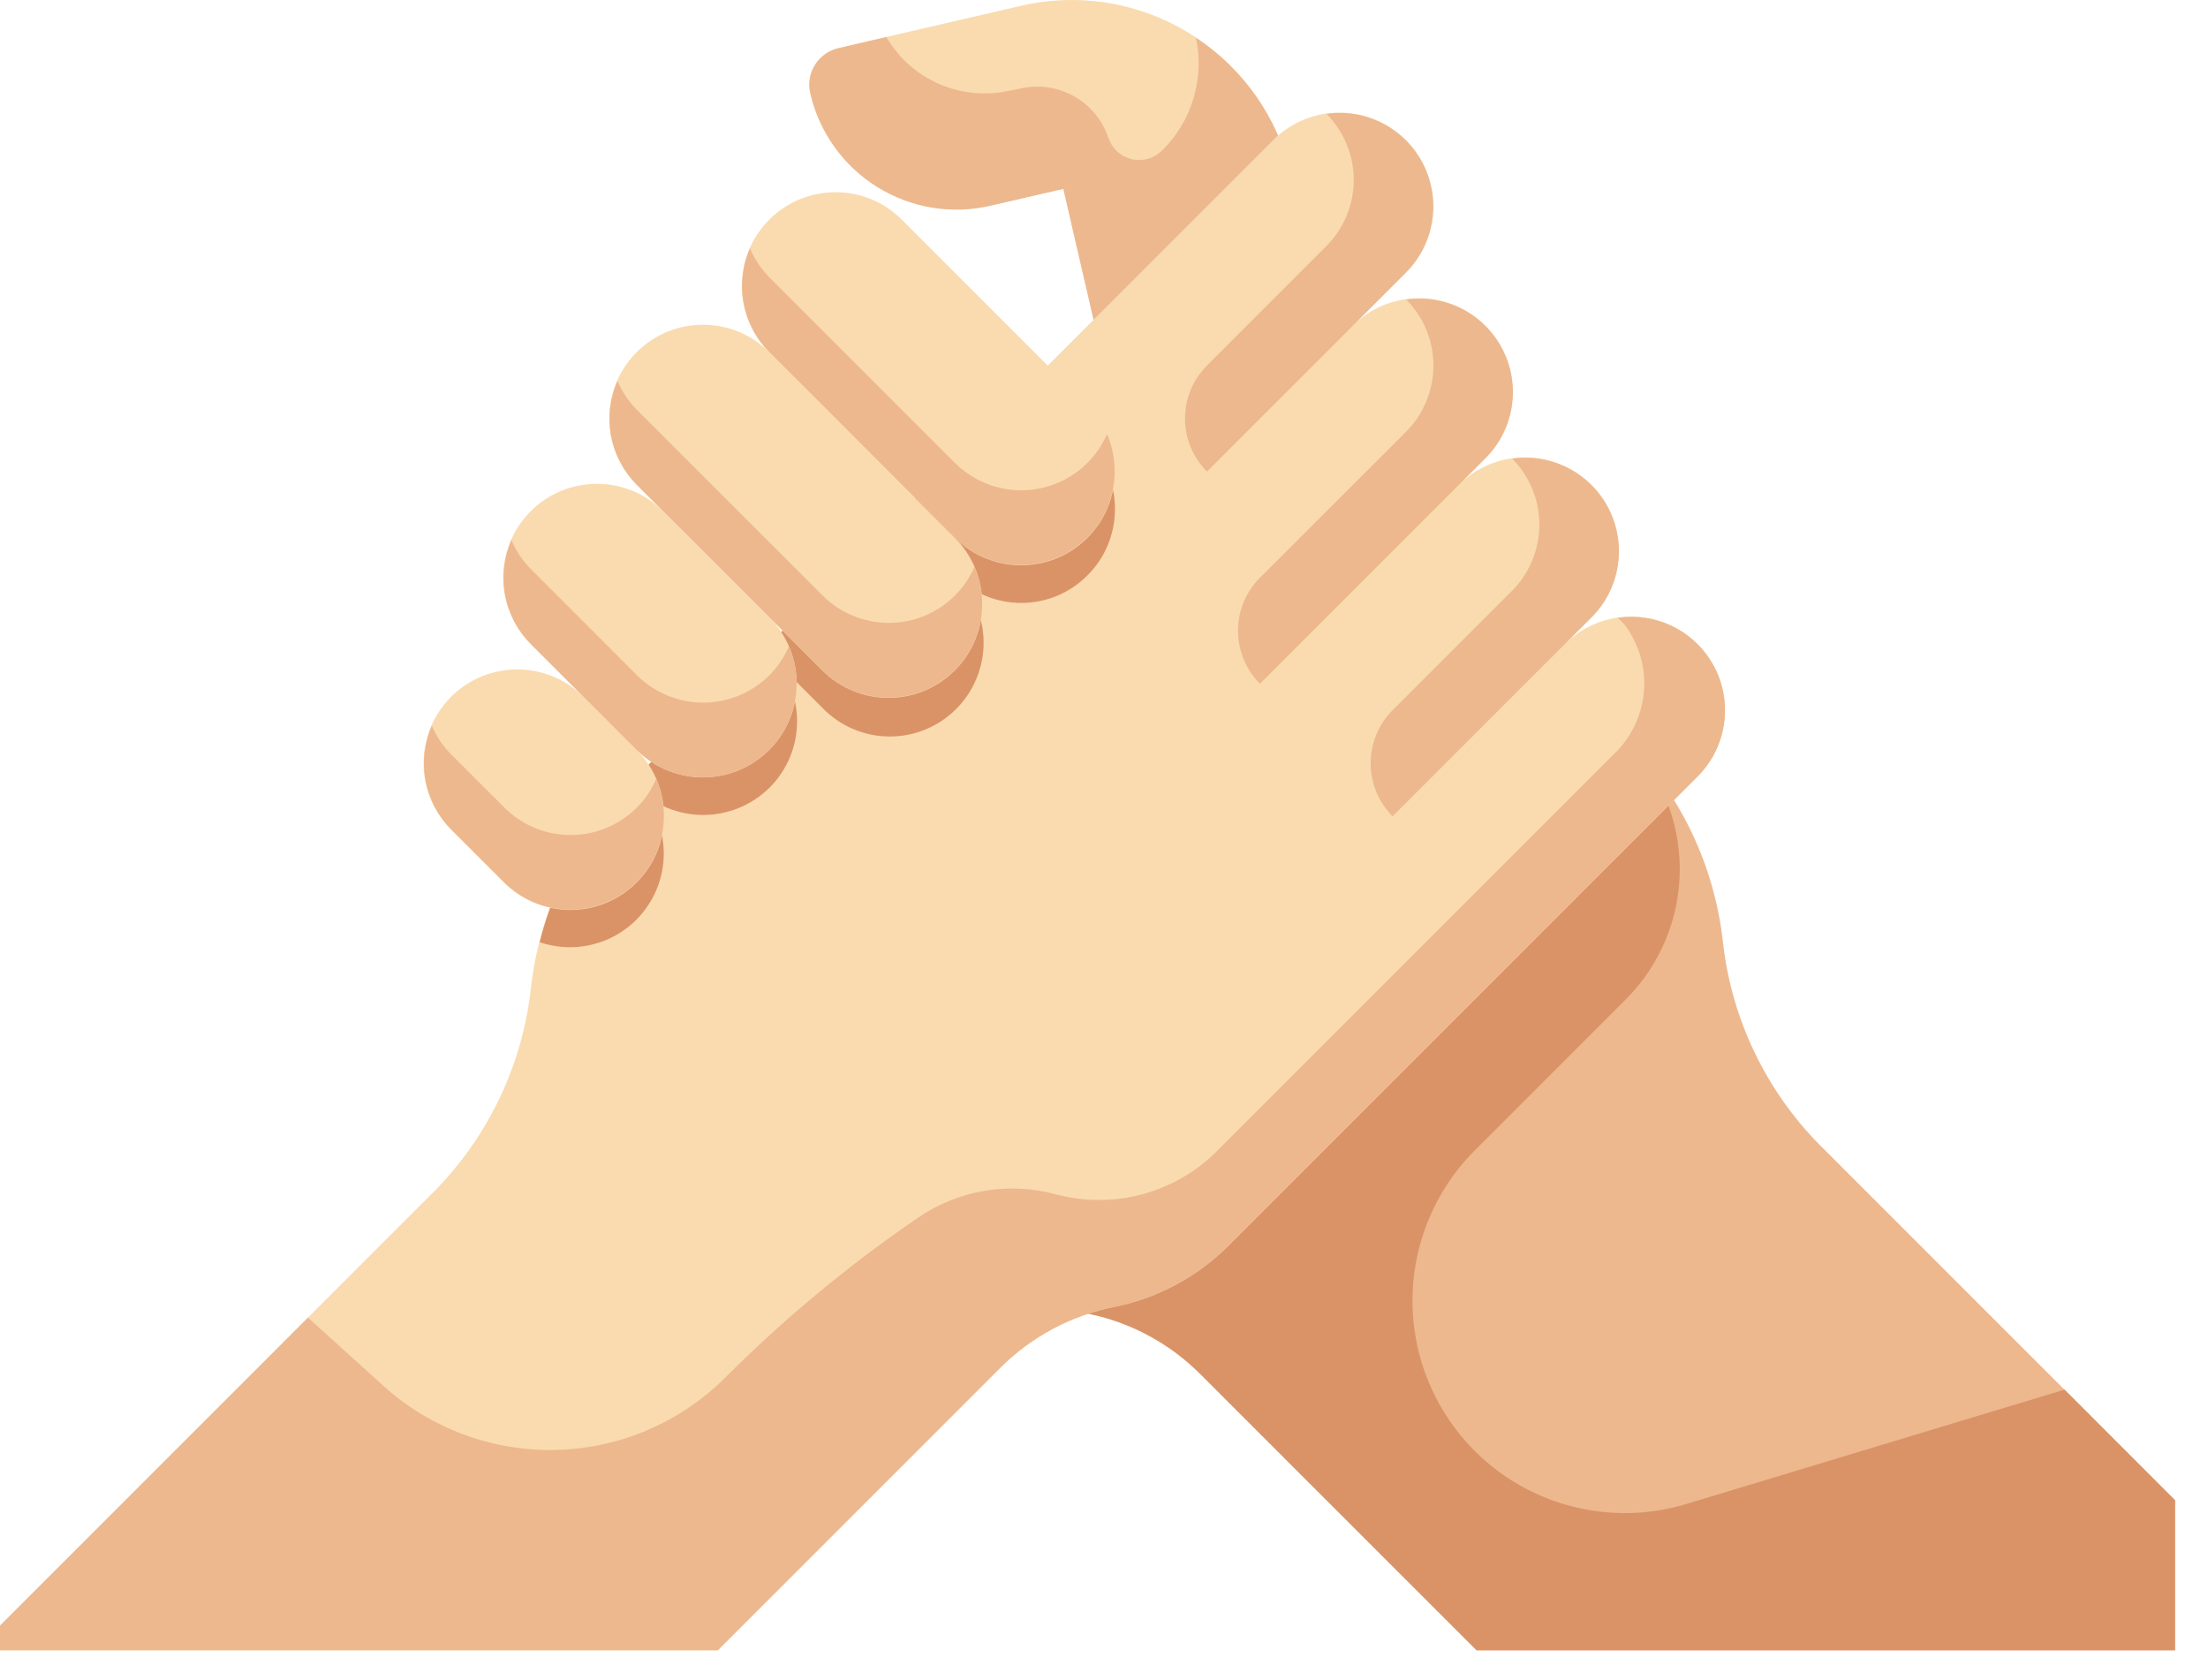 <svg width="46" height="35" viewBox="0 0 46 35" fill="none" xmlns="http://www.w3.org/2000/svg">
<path d="M45.313 31.252L37.94 23.88C36.795 22.735 36.074 21.234 35.895 19.625C35.716 18.016 34.995 16.515 33.85 15.37L26.78 8.3L14.627 20.454L20.26 26.087C20.909 26.736 21.736 27.178 22.637 27.358C23.538 27.539 24.364 27.982 25.014 28.631L30.761 34.377H45.313V31.252Z" fill="#EDB88E"/>
<path d="M30.972 30.456C31.537 30.939 32.214 31.273 32.941 31.425C33.668 31.578 34.422 31.546 35.133 31.33L43.011 28.948L45.313 31.252V34.377H30.761L25.014 28.631C24.401 28.01 23.623 27.578 22.771 27.387C21.826 27.205 20.954 26.753 20.26 26.087L14.627 20.454L26.78 8.3L33.85 15.37L33.879 15.4C34.596 16.12 34.997 17.095 34.995 18.111C34.994 19.127 34.59 20.1 33.871 20.819L30.723 23.967C30.292 24.398 29.955 24.914 29.732 25.482C29.51 26.049 29.407 26.657 29.43 27.266C29.454 27.875 29.603 28.473 29.868 29.022C30.134 29.571 30.509 30.059 30.972 30.456Z" fill="#DA9367"/>
<path d="M16.881 1.939C16.973 2.339 17.143 2.717 17.382 3.052C17.62 3.386 17.922 3.67 18.27 3.888C18.619 4.106 19.006 4.252 19.412 4.32C19.817 4.388 20.231 4.375 20.631 4.282L22.154 3.931L23.56 10.021L28.125 8.964L26.895 3.636C26.756 3.036 26.501 2.469 26.144 1.967C25.786 1.465 25.333 1.039 24.811 0.713C24.288 0.386 23.707 0.166 23.099 0.064C22.491 -0.037 21.87 -0.018 21.27 0.121L17.467 1.002C17.367 1.025 17.273 1.067 17.189 1.127C17.106 1.187 17.035 1.262 16.98 1.349C16.926 1.436 16.889 1.533 16.872 1.634C16.855 1.735 16.858 1.839 16.881 1.939Z" fill="#F9DBAF"/>
<path d="M26.894 3.636C26.625 2.468 25.916 1.448 24.916 0.788C25.005 1.207 24.987 1.642 24.863 2.053C24.74 2.463 24.515 2.836 24.209 3.136C24.127 3.217 24.026 3.277 23.916 3.308C23.805 3.339 23.689 3.342 23.577 3.316C23.465 3.289 23.361 3.235 23.276 3.157C23.192 3.08 23.128 2.982 23.091 2.873C22.971 2.512 22.723 2.207 22.394 2.016C22.064 1.824 21.677 1.76 21.303 1.835L20.97 1.901C20.487 1.997 19.986 1.939 19.537 1.737C19.088 1.534 18.713 1.196 18.466 0.771L17.466 1.005C17.366 1.028 17.272 1.07 17.188 1.13C17.105 1.19 17.034 1.265 16.979 1.352C16.925 1.439 16.888 1.536 16.871 1.637C16.854 1.739 16.857 1.842 16.881 1.942C16.973 2.343 17.143 2.721 17.381 3.055C17.619 3.39 17.921 3.674 18.27 3.892C18.618 4.109 19.006 4.256 19.411 4.324C19.816 4.392 20.23 4.379 20.631 4.286L22.153 3.935L23.559 10.024L28.124 8.964L26.894 3.636Z" fill="#EDB88E"/>
<path d="M29.289 2.917C29.108 2.736 28.892 2.592 28.655 2.494C28.418 2.396 28.164 2.345 27.908 2.345C27.651 2.345 27.397 2.396 27.16 2.494C26.923 2.592 26.708 2.736 26.527 2.917L13.103 16.341C11.958 17.486 11.237 18.986 11.059 20.596C10.88 22.204 10.159 23.705 9.014 24.849L0 33.864V34.377H14.955L20.835 28.496C21.484 27.847 22.311 27.404 23.212 27.224C24.112 27.044 24.939 26.602 25.589 25.953L30.667 20.875L35.363 16.179C35.73 15.813 35.935 15.316 35.935 14.798C35.935 14.28 35.73 13.783 35.363 13.417C34.997 13.05 34.5 12.845 33.982 12.845C33.464 12.845 32.967 13.05 32.601 13.417L33.153 12.864C33.335 12.683 33.479 12.468 33.577 12.23C33.675 11.993 33.726 11.739 33.726 11.483C33.726 11.226 33.676 10.972 33.578 10.735C33.48 10.498 33.336 10.282 33.154 10.101C32.973 9.919 32.758 9.775 32.52 9.677C32.283 9.578 32.029 9.528 31.773 9.528C31.516 9.528 31.262 9.578 31.025 9.676C30.788 9.774 30.572 9.918 30.391 10.1L30.943 9.547C31.124 9.366 31.268 9.15 31.366 8.913C31.465 8.676 31.515 8.422 31.515 8.166C31.515 7.909 31.465 7.655 31.366 7.418C31.268 7.181 31.124 6.966 30.943 6.785C30.762 6.603 30.546 6.459 30.309 6.361C30.072 6.263 29.818 6.213 29.562 6.213C29.305 6.213 29.051 6.263 28.814 6.361C28.577 6.459 28.362 6.603 28.18 6.785L29.286 5.68C29.468 5.499 29.612 5.284 29.71 5.047C29.809 4.81 29.859 4.556 29.86 4.299C29.86 4.043 29.81 3.789 29.712 3.552C29.614 3.315 29.47 3.099 29.289 2.917Z" fill="#F9DBAF"/>
<path d="M27.636 2.372C28 2.739 28.204 3.234 28.203 3.751C28.202 4.268 27.996 4.763 27.631 5.128L25.145 7.614C24.852 7.907 24.688 8.304 24.688 8.719C24.688 9.133 24.852 9.53 25.145 9.823L29.286 5.683C29.576 5.394 29.768 5.021 29.834 4.617C29.901 4.213 29.838 3.798 29.655 3.431C29.472 3.065 29.178 2.766 28.815 2.576C28.452 2.386 28.039 2.315 27.633 2.374L27.636 2.372Z" fill="#EDB88E"/>
<path d="M29.296 6.239C29.66 6.606 29.864 7.101 29.863 7.618C29.862 8.134 29.657 8.629 29.292 8.995L26.25 12.034C25.956 12.327 25.792 12.724 25.792 13.138C25.792 13.553 25.956 13.95 26.25 14.243L30.945 9.548C31.235 9.259 31.426 8.887 31.493 8.483C31.559 8.079 31.496 7.665 31.314 7.299C31.132 6.933 30.838 6.633 30.476 6.443C30.114 6.253 29.701 6.182 29.296 6.239Z" fill="#EDB88E"/>
<path d="M31.504 9.554C31.867 9.921 32.071 10.416 32.07 10.933C32.069 11.449 31.863 11.944 31.498 12.309L29.012 14.795C28.719 15.088 28.555 15.486 28.555 15.9C28.555 16.314 28.719 16.712 29.012 17.005L33.153 12.864C33.443 12.575 33.635 12.203 33.702 11.799C33.768 11.394 33.705 10.98 33.522 10.613C33.34 10.247 33.046 9.948 32.683 9.758C32.32 9.568 31.907 9.498 31.501 9.556L31.504 9.554Z" fill="#EDB88E"/>
<path d="M33.699 12.869C33.75 12.914 33.798 12.961 33.844 13.011C34.144 13.408 34.288 13.902 34.249 14.398C34.209 14.894 33.989 15.358 33.63 15.703L29.012 20.319L25.352 23.98C24.92 24.412 24.382 24.722 23.792 24.88C23.203 25.037 22.582 25.037 21.992 24.878C21.508 24.748 21.002 24.724 20.508 24.807C20.014 24.891 19.544 25.081 19.131 25.363C17.692 26.345 16.348 27.459 15.116 28.691C14.178 29.629 12.916 30.171 11.59 30.204C10.264 30.238 8.976 29.761 7.991 28.872L6.416 27.448L0 33.864V34.377H14.955L20.835 28.497C21.484 27.847 22.311 27.405 23.212 27.225C24.112 27.045 24.939 26.602 25.589 25.953L30.667 20.875L35.363 16.179C35.655 15.89 35.847 15.515 35.913 15.11C35.979 14.704 35.915 14.288 35.73 13.921C35.545 13.554 35.249 13.255 34.884 13.067C34.518 12.879 34.103 12.81 33.697 12.872L33.699 12.869Z" fill="#EDB88E"/>
<path d="M22.655 11.986C22.475 12.168 22.26 12.313 22.023 12.411C21.787 12.51 21.533 12.56 21.276 12.56C21.02 12.56 20.766 12.51 20.529 12.411C20.293 12.313 20.078 12.168 19.898 11.986C20.084 12.167 20.232 12.383 20.334 12.621C20.436 12.859 20.49 13.116 20.492 13.375C20.494 13.634 20.444 13.892 20.345 14.131C20.247 14.371 20.101 14.589 19.918 14.772C19.734 14.955 19.516 15.1 19.276 15.198C19.035 15.296 18.778 15.345 18.519 15.342C18.259 15.34 18.003 15.285 17.765 15.183C17.527 15.08 17.312 14.931 17.132 14.744L16.03 13.643L15.913 13.525L21.436 8.002L22.655 9.221C22.837 9.402 22.982 9.618 23.08 9.855C23.178 10.092 23.229 10.347 23.229 10.604C23.229 10.86 23.178 11.115 23.08 11.352C22.982 11.589 22.837 11.805 22.655 11.986Z" fill="#DA9367"/>
<path d="M16.032 16.408C15.664 16.772 15.167 16.977 14.649 16.977C14.132 16.977 13.635 16.772 13.267 16.408C13.575 16.722 13.769 17.13 13.817 17.568C13.865 18.005 13.763 18.446 13.529 18.818C13.295 19.191 12.941 19.474 12.527 19.62C12.112 19.767 11.659 19.769 11.243 19.627C11.553 18.382 12.196 17.245 13.102 16.338L15.915 13.525L16.032 13.643C16.214 13.824 16.358 14.04 16.457 14.277C16.555 14.514 16.606 14.768 16.606 15.025C16.606 15.282 16.555 15.537 16.457 15.774C16.358 16.011 16.214 16.227 16.032 16.408Z" fill="#DA9367"/>
<path d="M16.025 7.337C15.263 6.574 14.026 6.574 13.264 7.337C12.501 8.1 12.501 9.336 13.264 10.099L17.13 13.965C17.893 14.728 19.129 14.728 19.892 13.965C20.654 13.202 20.654 11.966 19.892 11.203L16.025 7.337Z" fill="#F9DBAF"/>
<path d="M18.788 4.576C18.026 3.813 16.789 3.813 16.026 4.576C15.264 5.338 15.264 6.575 16.026 7.337L19.893 11.204C20.655 11.966 21.892 11.966 22.654 11.204C23.417 10.441 23.417 9.205 22.654 8.442L18.788 4.576Z" fill="#F9DBAF"/>
<path d="M13.816 10.651C13.054 9.888 11.817 9.888 11.055 10.651C10.292 11.414 10.292 12.65 11.055 13.413L13.264 15.622C14.027 16.385 15.263 16.385 16.026 15.622C16.788 14.859 16.788 13.623 16.026 12.86L13.816 10.651Z" fill="#F9DBAF"/>
<path d="M12.158 14.517C11.396 13.755 10.159 13.755 9.396 14.517C8.634 15.28 8.634 16.516 9.396 17.279L10.501 18.384C11.264 19.146 12.5 19.146 13.263 18.384C14.025 17.621 14.025 16.384 13.263 15.622L12.158 14.517Z" fill="#F9DBAF"/>
<path d="M19.898 12.403C19.717 12.585 19.501 12.729 19.264 12.827C19.027 12.925 18.773 12.976 18.517 12.976C18.26 12.976 18.006 12.925 17.769 12.827C17.532 12.729 17.317 12.585 17.136 12.403L13.268 8.537C13.097 8.364 12.96 8.16 12.864 7.937C12.706 8.296 12.66 8.695 12.732 9.081C12.805 9.466 12.991 9.821 13.268 10.1L17.136 13.966C17.458 14.285 17.881 14.482 18.332 14.523C18.784 14.564 19.236 14.446 19.61 14.191C19.985 13.935 20.259 13.557 20.385 13.122C20.511 12.686 20.482 12.22 20.303 11.804C20.206 12.027 20.069 12.231 19.898 12.403Z" fill="#EDB88E"/>
<path d="M22.656 9.642C22.289 10.008 21.793 10.214 21.275 10.214C20.757 10.214 20.26 10.008 19.894 9.642L16.027 5.775C15.856 5.602 15.72 5.398 15.624 5.175C15.467 5.534 15.421 5.933 15.493 6.318C15.566 6.704 15.752 7.059 16.029 7.337L19.896 11.204C20.219 11.523 20.642 11.72 21.093 11.761C21.545 11.801 21.996 11.684 22.371 11.428C22.745 11.172 23.019 10.795 23.145 10.359C23.271 9.924 23.242 9.458 23.063 9.042C22.966 9.266 22.828 9.469 22.656 9.642Z" fill="#EDB88E"/>
<path d="M16.031 14.065C15.85 14.246 15.634 14.39 15.398 14.488C15.161 14.586 14.906 14.637 14.65 14.637C14.393 14.637 14.139 14.586 13.902 14.488C13.665 14.39 13.45 14.246 13.269 14.065L11.059 11.854C10.888 11.682 10.751 11.478 10.655 11.254C10.497 11.614 10.451 12.012 10.524 12.398C10.596 12.784 10.783 13.139 11.059 13.417L13.269 15.627C13.591 15.946 14.014 16.143 14.466 16.184C14.918 16.225 15.37 16.108 15.744 15.852C16.119 15.596 16.393 15.218 16.519 14.783C16.645 14.347 16.616 13.881 16.436 13.464C16.34 13.688 16.202 13.892 16.031 14.065Z" fill="#EDB88E"/>
<path d="M13.268 16.823C12.902 17.189 12.406 17.395 11.888 17.395C11.37 17.395 10.873 17.189 10.507 16.823L9.402 15.718C9.23 15.546 9.093 15.342 8.997 15.118C8.84 15.478 8.794 15.876 8.866 16.262C8.939 16.648 9.125 17.003 9.402 17.281L10.507 18.385C10.829 18.703 11.252 18.9 11.704 18.94C12.155 18.981 12.606 18.863 12.98 18.608C13.354 18.352 13.628 17.974 13.754 17.539C13.88 17.104 13.851 16.639 13.672 16.223C13.577 16.447 13.44 16.65 13.268 16.823Z" fill="#EDB88E"/>
</svg>
